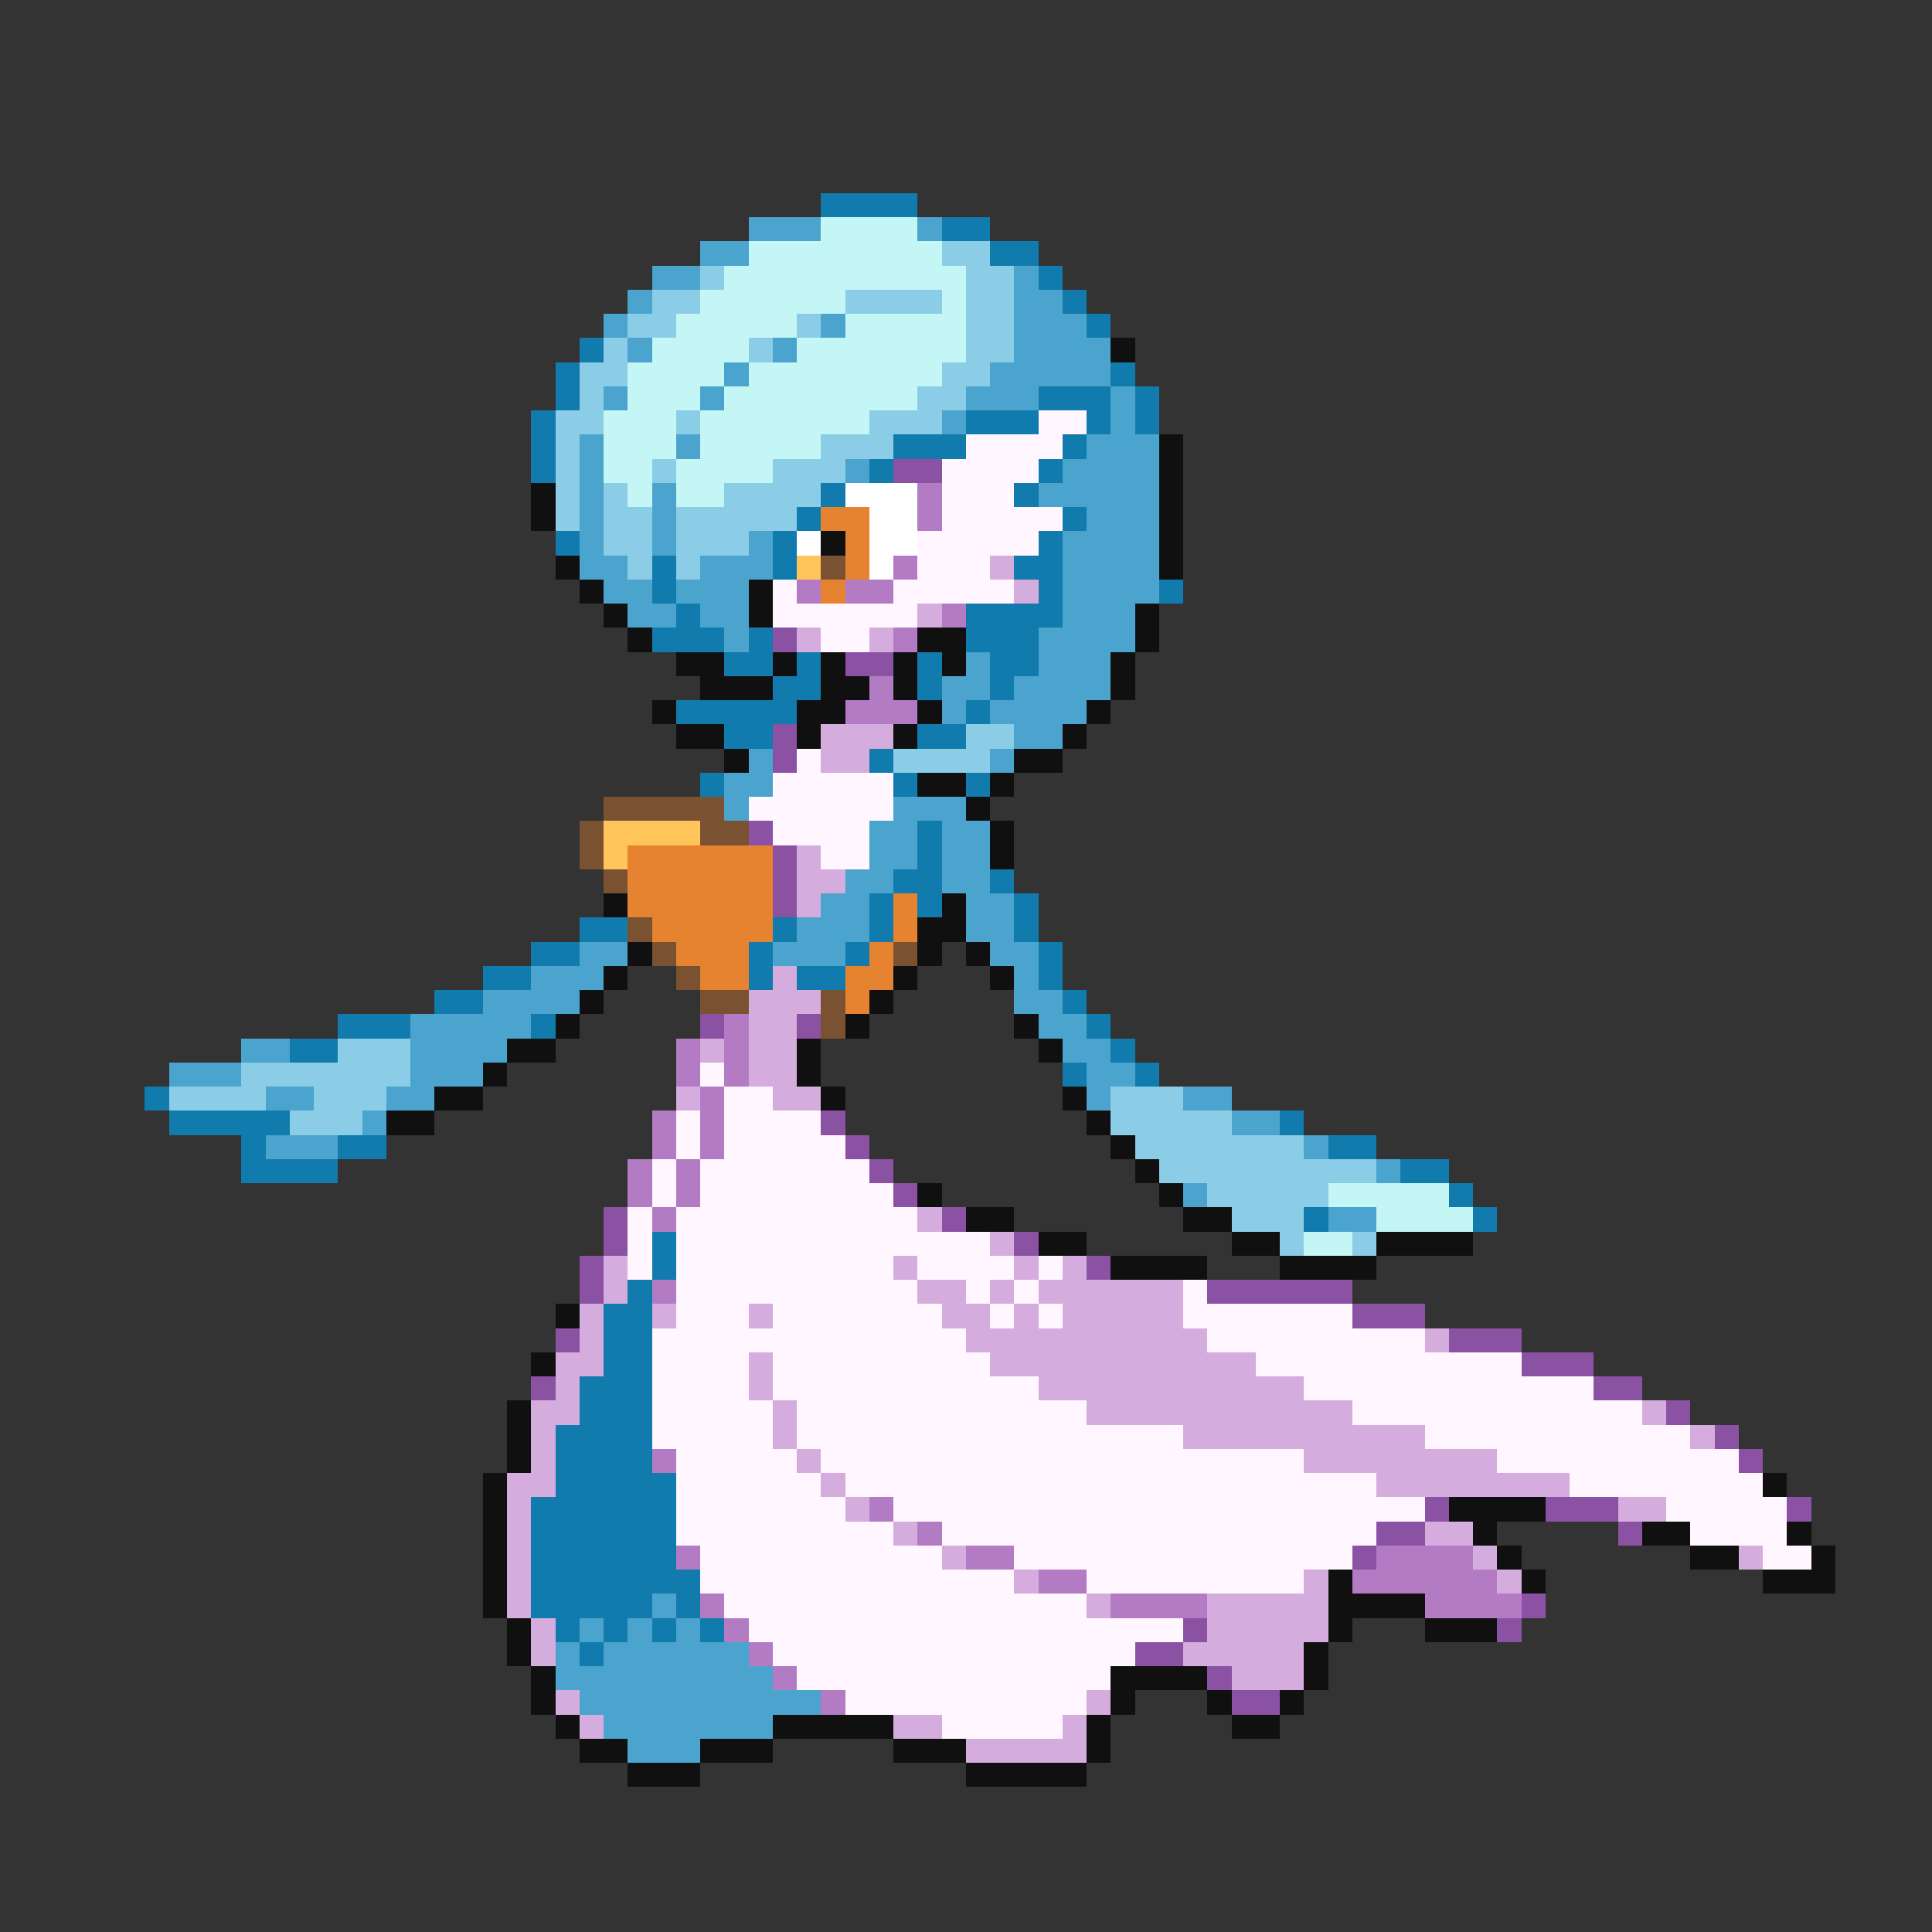 <svg xmlns="http://www.w3.org/2000/svg" viewBox="0 -0.5 80 80" shape-rendering="crispEdges">
<rect x="0" y="-0.5" width="80" height="80" fill="#333333" stroke="none"/>
<path stroke="#107bac" d="M34 8h4M39 9h2M41 10h2M43 11h1M44 12h1M45 13h1M24 14h1M23 15h1M46 15h1M23 16h1M43 16h3M47 16h1M22 17h1M40 17h3M45 17h1M47 17h1M22 18h1M37 18h3M44 18h1M22 19h1M36 19h1M43 19h1M34 20h1M42 20h1M33 21h1M44 21h1M23 22h1M32 22h1M43 22h1M27 23h1M32 23h1M42 23h2M27 24h1M43 24h1M48 24h1M28 25h1M40 25h4M27 26h3M31 26h1M40 26h3M30 27h2M33 27h1M38 27h1M41 27h2M32 28h2M38 28h1M41 28h1M28 29h5M40 29h1M30 30h2M38 30h2M36 31h1M29 32h1M37 32h1M40 32h1M38 34h1M38 35h1M37 36h2M41 36h1M36 37h1M38 37h1M42 37h1M24 38h2M32 38h1M36 38h1M42 38h1M22 39h2M31 39h1M35 39h1M43 39h1M20 40h2M31 40h1M33 40h2M43 40h1M18 41h2M44 41h1M14 42h3M22 42h1M45 42h1M12 43h2M46 43h1M44 44h1M47 44h1M6 45h1M7 46h5M53 46h1M10 47h1M14 47h2M55 47h2M10 48h4M58 48h2M60 49h1M54 50h1M61 50h1M27 51h1M27 52h1M26 53h1M25 54h2M25 55h2M25 56h2M24 57h3M24 58h3M23 59h4M23 60h4M23 61h5M22 62h6M22 63h6M22 64h6M22 65h7M22 66h5M28 66h1M23 67h1M25 67h1M27 67h1M29 67h1M24 68h1" />
<path stroke="#4aa4cd" d="M31 9h3M38 9h1M29 10h2M27 11h2M42 11h1M26 12h1M42 12h2M25 13h1M34 13h1M42 13h3M26 14h1M32 14h1M42 14h4M30 15h1M41 15h5M25 16h1M29 16h1M40 16h3M46 16h1M39 17h1M46 17h1M24 18h1M28 18h1M45 18h3M24 19h1M35 19h1M44 19h4M24 20h1M27 20h1M43 20h5M24 21h1M27 21h1M45 21h3M24 22h1M27 22h1M31 22h1M44 22h4M24 23h2M29 23h3M44 23h4M25 24h2M28 24h3M44 24h4M26 25h2M29 25h2M44 25h3M30 26h1M43 26h4M40 27h1M43 27h3M39 28h2M42 28h4M39 29h1M41 29h4M42 30h2M31 31h1M41 31h1M30 32h2M30 33h1M37 33h3M36 34h2M39 34h2M36 35h2M39 35h2M35 36h2M39 36h2M34 37h2M40 37h2M33 38h3M40 38h2M24 39h2M32 39h3M41 39h2M22 40h3M42 40h1M20 41h4M42 41h2M17 42h5M43 42h2M10 43h2M17 43h4M44 43h2M7 44h3M17 44h3M45 44h2M11 45h2M16 45h2M45 45h1M49 45h2M15 46h1M51 46h2M11 47h3M54 47h1M57 48h1M49 49h1M55 50h2M27 66h1M24 67h1M26 67h1M28 67h1M23 68h1M25 68h6M23 69h9M24 70h10M25 71h7M26 72h3" />
<path stroke="#c5f6f6" d="M34 9h4M31 10h8M30 11h10M29 12h6M39 12h1M28 13h5M35 13h5M27 14h4M33 14h7M26 15h4M31 15h8M26 16h3M30 16h8M25 17h3M29 17h7M25 18h3M29 18h5M25 19h2M28 19h4M26 20h1M28 20h2M55 49h5M57 50h4M54 51h2" />
<path stroke="#8bcde6" d="M39 10h2M29 11h1M40 11h2M27 12h2M35 12h4M40 12h2M26 13h2M33 13h1M40 13h2M25 14h1M31 14h1M40 14h2M24 15h2M39 15h2M24 16h1M38 16h2M23 17h2M28 17h1M36 17h3M23 18h1M34 18h3M23 19h1M27 19h1M32 19h3M23 20h1M25 20h1M30 20h4M23 21h1M25 21h2M28 21h5M25 22h2M28 22h3M26 23h1M28 23h1M40 30h2M37 31h4M14 43h3M10 44h7M7 45h4M13 45h3M46 45h3M12 46h3M46 46h5M47 47h7M48 48h9M50 49h5M51 50h3M53 51h1M56 51h1" />
<path stroke="#101010" d="M46 14h1M48 18h1M48 19h1M22 20h1M48 20h1M22 21h1M48 21h1M34 22h1M48 22h1M23 23h1M48 23h1M24 24h1M31 24h1M25 25h1M31 25h1M47 25h1M26 26h1M38 26h2M47 26h1M28 27h2M32 27h1M34 27h1M37 27h1M39 27h1M46 27h1M29 28h3M34 28h2M37 28h1M46 28h1M27 29h1M33 29h2M38 29h1M45 29h1M28 30h2M33 30h1M37 30h1M44 30h1M30 31h1M42 31h2M38 32h2M41 32h1M40 33h1M41 34h1M41 35h1M25 37h1M39 37h1M38 38h2M26 39h1M38 39h1M40 39h1M25 40h1M37 40h1M41 40h1M24 41h1M36 41h1M23 42h1M35 42h1M42 42h1M21 43h2M33 43h1M43 43h1M20 44h1M33 44h1M18 45h2M34 45h1M44 45h1M16 46h2M45 46h1M46 47h1M47 48h1M38 49h1M48 49h1M40 50h2M49 50h2M43 51h2M51 51h2M57 51h4M46 52h4M53 52h4M23 54h1M22 56h1M21 58h1M21 59h1M21 60h1M20 61h1M73 61h1M20 62h1M60 62h4M20 63h1M61 63h1M68 63h2M74 63h1M20 64h1M62 64h1M70 64h2M75 64h1M20 65h1M55 65h1M63 65h1M73 65h3M20 66h1M55 66h4M21 67h1M55 67h1M59 67h3M21 68h1M54 68h1M22 69h1M46 69h4M54 69h1M22 70h1M46 70h1M50 70h1M53 70h1M23 71h1M32 71h5M45 71h1M51 71h2M24 72h2M29 72h3M37 72h3M45 72h1M26 73h3M40 73h5" />
<path stroke="#fff6ff" d="M43 17h2M40 18h4M39 19h4M39 20h3M39 21h5M38 22h5M38 23h3M32 24h1M37 24h5M32 25h6M34 26h2M33 31h1M32 32h5M31 33h6M32 34h4M34 35h2M29 44h1M30 45h2M28 46h1M30 46h4M28 47h1M30 47h5M27 48h1M29 48h7M27 49h1M29 49h8M26 50h1M28 50h10M26 51h1M28 51h13M26 52h1M28 52h9M38 52h4M43 52h1M28 53h10M40 53h1M42 53h1M49 53h1M28 54h3M32 54h7M41 54h1M43 54h1M49 54h7M27 55h13M50 55h9M27 56h4M32 56h9M52 56h11M27 57h4M32 57h11M54 57h12M27 58h5M33 58h12M56 58h12M27 59h5M33 59h16M59 59h11M28 60h5M34 60h20M62 60h10M28 61h6M35 61h22M65 61h8M28 62h7M37 62h22M69 62h5M28 63h9M39 63h18M70 63h4M29 64h10M42 64h14M73 64h2M29 65h13M45 65h9M30 66h15M31 67h18M32 68h15M33 69h13M35 70h10M39 71h5" />
<path stroke="#8b52a4" d="M37 19h2M32 26h1M35 27h2M32 30h1M32 31h1M31 34h1M32 35h1M32 36h1M32 37h1M29 42h1M33 42h1M34 46h1M35 47h1M36 48h1M37 49h1M25 50h1M39 50h1M25 51h1M42 51h1M24 52h1M45 52h1M24 53h1M50 53h6M56 54h3M23 55h1M60 55h3M63 56h3M22 57h1M66 57h2M69 58h1M71 59h1M72 60h1M59 62h1M64 62h3M74 62h1M57 63h2M67 63h1M56 64h1M63 66h1M49 67h1M62 67h1M47 68h2M50 69h1M51 70h2" />
<path stroke="#ffffff" d="M35 20h3M36 21h2M33 22h1M36 22h2M36 23h1" />
<path stroke="#b47bc5" d="M38 20h1M38 21h1M37 23h1M33 24h1M35 24h2M39 25h1M37 26h1M36 28h1M35 29h3M30 42h1M28 43h1M30 43h1M28 44h1M30 44h1M29 45h1M27 46h1M29 46h1M27 47h1M29 47h1M26 48h1M28 48h1M26 49h1M28 49h1M27 50h1M27 53h1M27 60h1M36 62h1M38 63h1M28 64h1M40 64h2M57 64h4M43 65h2M56 65h6M29 66h1M46 66h4M59 66h4M30 67h1M31 68h1M32 69h1M34 70h1" />
<path stroke="#e68331" d="M34 21h2M35 22h1M35 23h1M34 24h1M26 35h6M26 36h6M26 37h6M37 37h1M27 38h5M37 38h1M28 39h3M36 39h1M29 40h2M35 40h2M35 41h1" />
<path stroke="#ffc55a" d="M33 23h1M25 34h4M25 35h1" />
<path stroke="#7b5231" d="M34 23h1M25 33h5M24 34h1M29 34h2M24 35h1M25 36h1M26 38h1M27 39h1M37 39h1M28 40h1M29 41h2M34 41h1M34 42h1" />
<path stroke="#d5acde" d="M41 23h1M42 24h1M38 25h1M33 26h1M36 26h1M34 30h3M34 31h2M33 35h1M33 36h2M33 37h1M32 40h1M31 41h3M31 42h2M29 43h1M31 43h2M31 44h2M28 45h1M32 45h2M38 50h1M41 51h1M25 52h1M37 52h1M42 52h1M44 52h1M25 53h1M38 53h2M41 53h1M43 53h6M24 54h1M27 54h1M31 54h1M39 54h2M42 54h1M44 54h5M24 55h1M40 55h10M59 55h1M23 56h2M31 56h1M41 56h11M23 57h1M31 57h1M43 57h11M22 58h2M32 58h1M45 58h11M68 58h1M22 59h1M32 59h1M49 59h10M70 59h1M22 60h1M33 60h1M54 60h8M21 61h2M34 61h1M57 61h8M21 62h1M35 62h1M67 62h2M21 63h1M37 63h1M59 63h2M21 64h1M39 64h1M61 64h1M72 64h1M21 65h1M42 65h1M54 65h1M62 65h1M21 66h1M45 66h1M50 66h5M22 67h1M50 67h5M22 68h1M49 68h5M51 69h3M23 70h1M45 70h1M24 71h1M37 71h2M44 71h1M40 72h5" />
</svg>